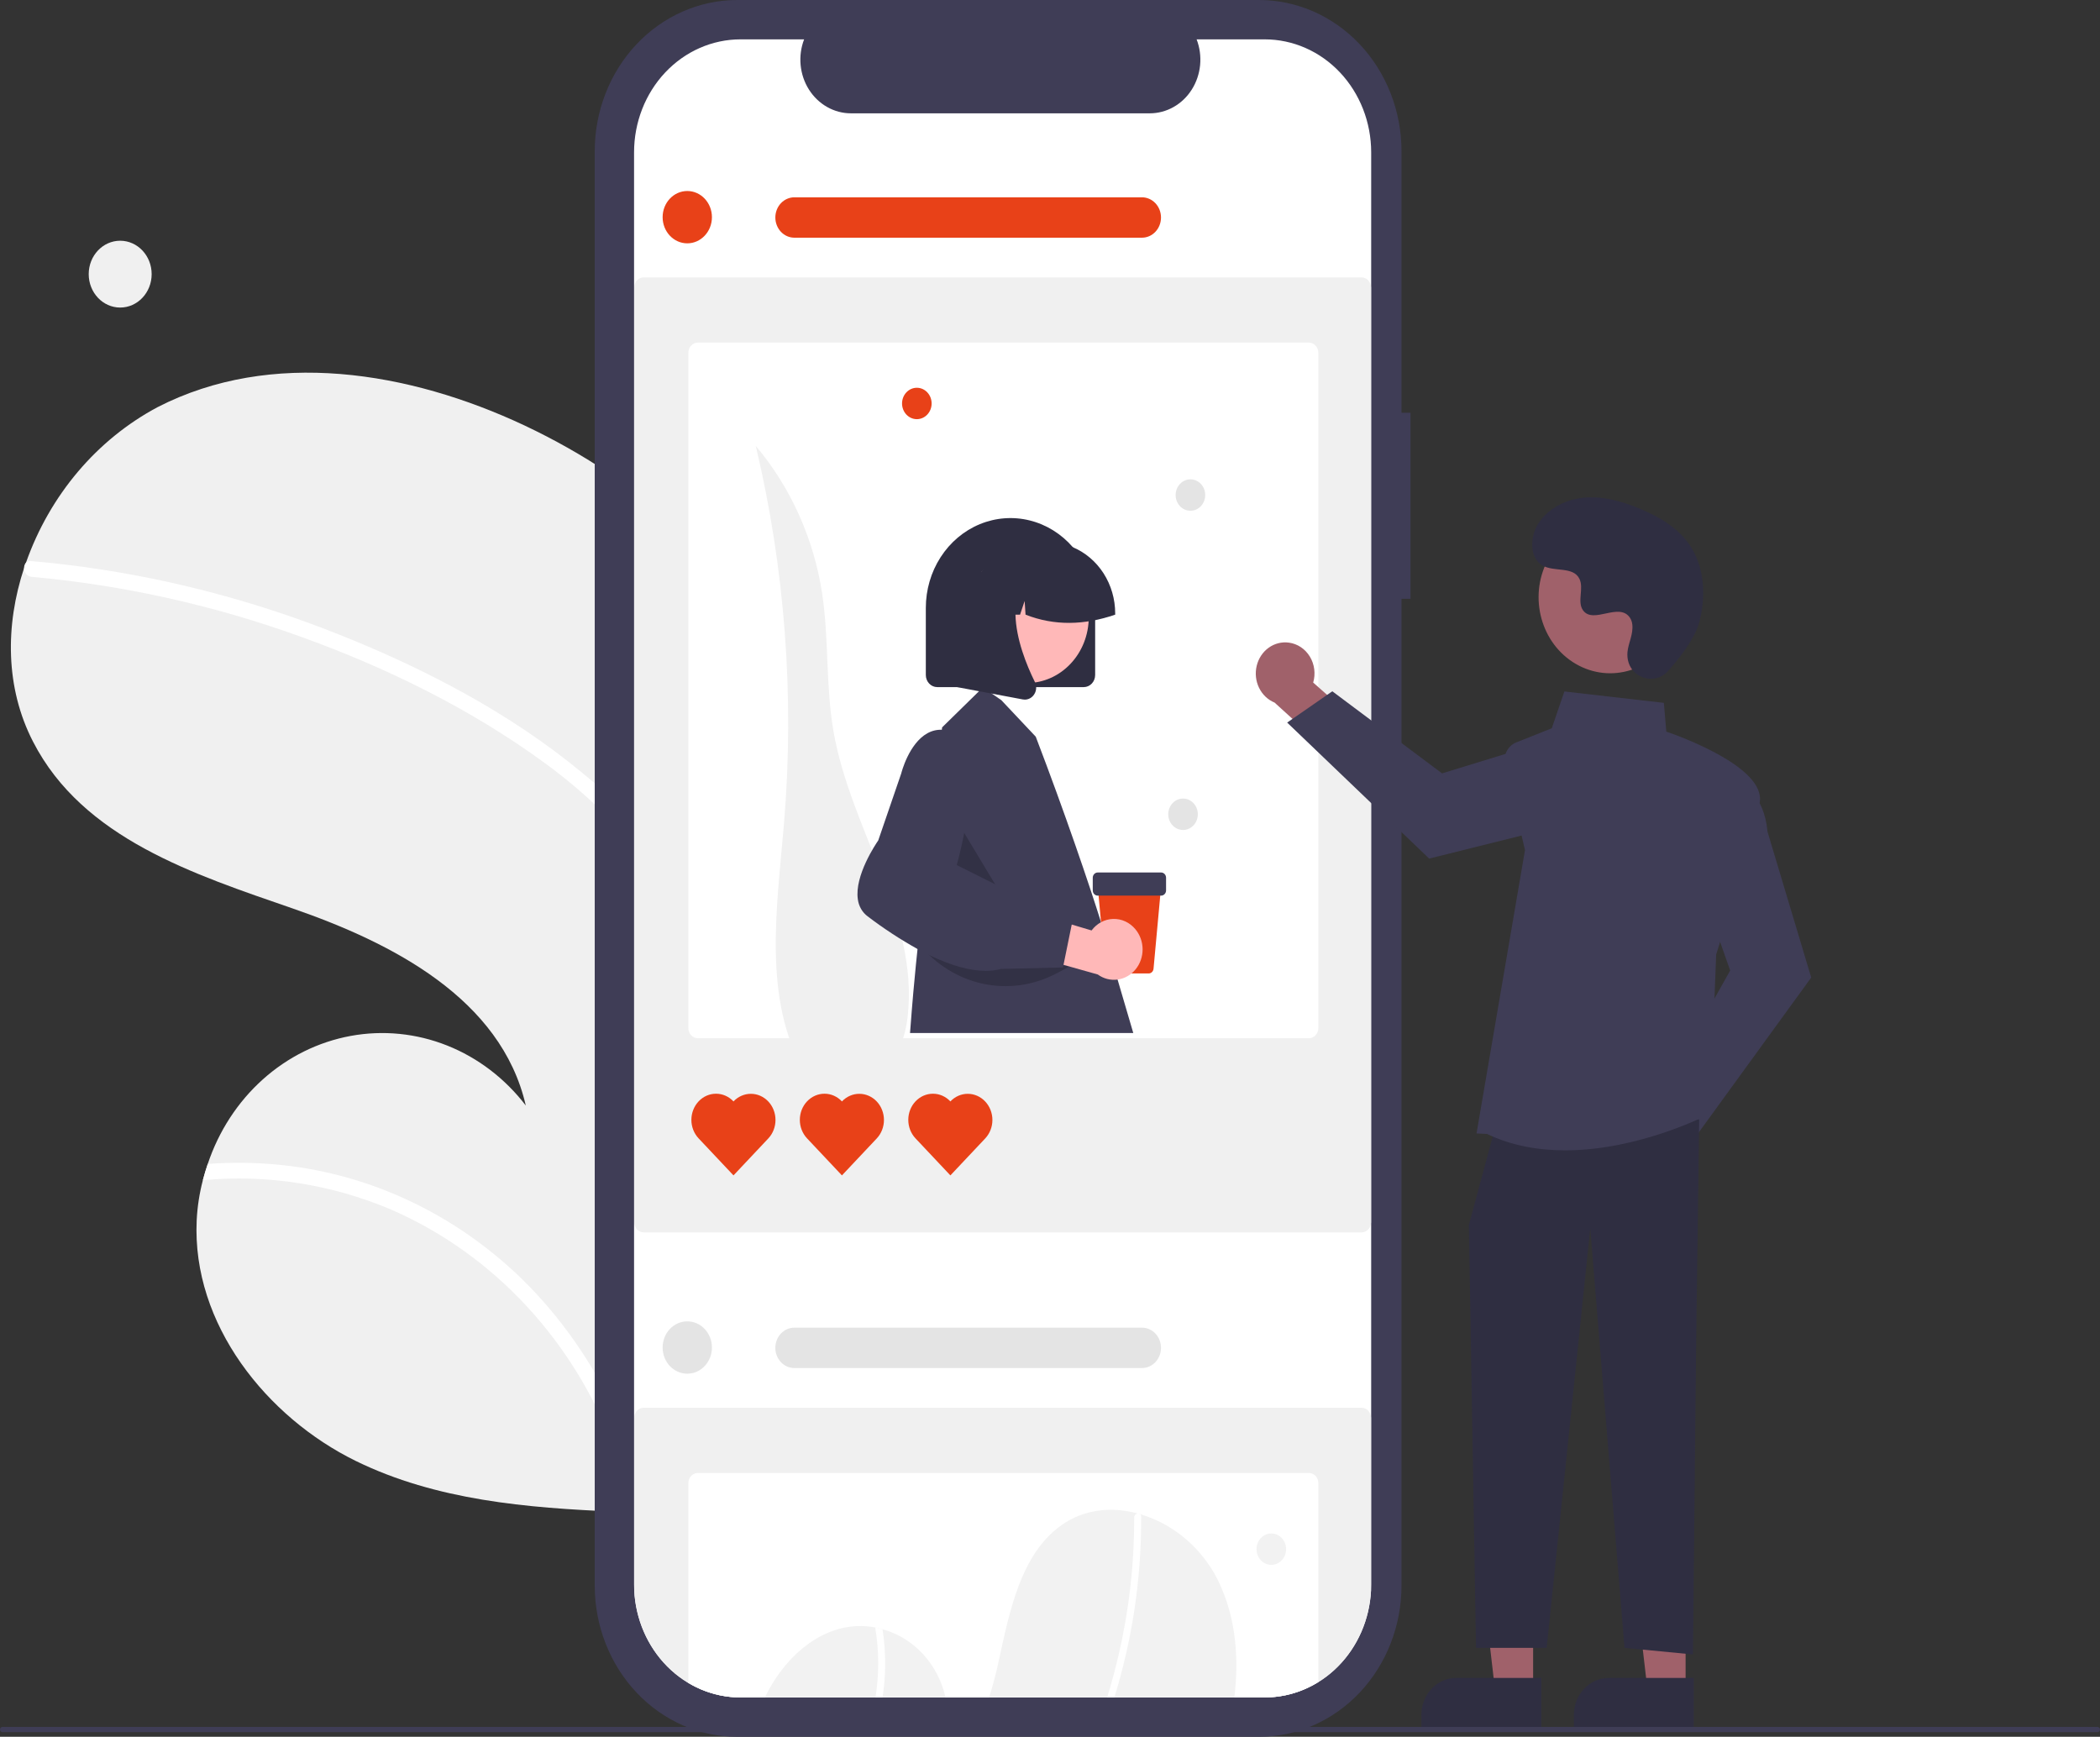 <svg width="214" height="177" viewBox="0 0 214 177" fill="none" xmlns="http://www.w3.org/2000/svg">
<rect x="0" y="0" width="214" height="177" fill="#333333" stroke="none"/>
<g clip-path="url(#clip0_994_1506)">
<path d="M62.706 147.938L62.684 143.881L62.346 83.673L62.334 81.42L62.148 48.283C59.364 46.422 56.457 44.777 53.45 43.36C41.669 37.822 27.661 35.538 16.062 41.491C9.869 44.792 5.078 50.453 2.647 57.342C2.578 57.523 2.515 57.7 2.457 57.876C0.523 63.734 0.537 70.096 3.369 75.589C8.439 85.46 19.776 89.106 29.846 92.59C39.91 96.073 51.072 101.746 53.581 112.667C51.468 109.909 48.7 107.798 45.564 106.551C42.428 105.304 39.035 104.967 35.735 105.573C32.435 106.179 29.346 107.707 26.787 110C24.227 112.294 22.289 115.269 21.171 118.621C20.987 119.167 20.819 119.718 20.672 120.275C20.322 121.614 20.111 122.989 20.043 124.377C19.552 134.964 27.196 144.451 36.266 148.894C44.468 152.906 53.672 153.671 62.741 154.056L62.706 147.938Z" fill="#F0F0F0"/>
<path d="M62.684 143.881L62.706 147.938C60.676 142.412 57.611 137.379 53.697 133.145C49.783 128.911 45.101 125.563 39.934 123.303C33.828 120.698 27.228 119.66 20.672 120.275C20.819 119.718 20.987 119.166 21.171 118.621C23.718 118.428 26.276 118.469 28.816 118.743C37.882 119.723 46.41 123.774 53.14 130.297C57.086 134.159 60.322 138.765 62.684 143.881Z" fill="white"/>
<path d="M62.334 81.42L62.347 83.673C60.221 81.499 57.928 79.516 55.492 77.746C47.924 72.215 39.374 68.035 30.696 64.906C21.802 61.682 12.57 59.627 3.206 58.785C2.995 58.765 2.8 58.659 2.661 58.49C2.521 58.32 2.449 58.101 2.458 57.876C2.452 57.678 2.52 57.486 2.647 57.342C2.714 57.274 2.794 57.224 2.882 57.196C2.971 57.168 3.064 57.162 3.154 57.179C4.31 57.28 5.46 57.392 6.615 57.532C16.201 58.681 25.615 61.09 34.64 64.705C43.352 68.18 51.968 72.666 59.331 78.76C60.368 79.599 61.372 80.484 62.334 81.42Z" fill="white"/>
<path d="M12.247 31.343C14.018 31.343 15.454 29.819 15.454 27.938C15.454 26.058 14.018 24.533 12.247 24.533C10.476 24.533 9.04 26.058 9.04 27.938C9.04 29.819 10.476 31.343 12.247 31.343Z" fill="#F0F0F0"/>
<path d="M143.737 42.062H142.821V15.42C142.821 13.395 142.445 11.39 141.715 9.519C140.986 7.648 139.916 5.948 138.567 4.516C137.218 3.084 135.617 1.949 133.855 1.174C132.093 0.399 130.204 1.7509e-06 128.297 0H75.129C71.277 -4.24332e-06 67.583 1.625 64.859 4.516C62.135 7.408 60.605 11.33 60.605 15.42V161.58C60.605 165.67 62.135 169.592 64.859 172.484C67.583 175.375 71.277 177 75.129 177H128.297C132.149 177 135.843 175.375 138.567 172.484C141.291 169.592 142.821 165.67 142.821 161.58V61.026H143.737V42.062Z" fill="#3F3D56"/>
<path d="M139.73 15.527V161.474C139.73 161.688 139.725 161.898 139.713 162.109C139.56 165.049 138.353 167.815 136.338 169.839C134.324 171.863 131.656 172.99 128.882 172.989H75.46C72.68 172.989 70.006 171.856 67.99 169.824C65.974 167.791 64.771 165.014 64.629 162.066C64.619 161.872 64.614 161.674 64.614 161.474V15.527C64.614 12.473 65.756 9.544 67.79 7.384C69.824 5.225 72.583 4.011 75.46 4.011H81.943C81.624 4.841 81.502 5.742 81.588 6.635C81.674 7.527 81.965 8.384 82.436 9.128C82.908 9.873 83.544 10.483 84.29 10.905C85.035 11.328 85.868 11.549 86.713 11.549H117.172C118.017 11.548 118.849 11.327 119.595 10.905C120.341 10.483 120.977 9.873 121.448 9.128C121.919 8.383 122.211 7.527 122.297 6.635C122.383 5.742 122.261 4.841 121.942 4.011H128.882C131.759 4.011 134.518 5.224 136.553 7.384C138.587 9.544 139.73 12.473 139.73 15.527Z" fill="white"/>
<path d="M138.744 125.596H65.599C65.342 125.595 65.096 125.487 64.914 125.294C64.732 125.101 64.63 124.84 64.63 124.567V29.297C64.63 29.024 64.732 28.763 64.914 28.57C65.096 28.377 65.342 28.269 65.599 28.268H138.744C139.001 28.269 139.247 28.377 139.429 28.57C139.61 28.763 139.713 29.024 139.713 29.297V124.567C139.713 124.84 139.61 125.101 139.429 125.294C139.247 125.487 139.001 125.595 138.744 125.596Z" fill="#F0F0F0"/>
<path d="M133.375 34.916H71.117C70.86 34.916 70.613 35.025 70.432 35.218C70.25 35.411 70.148 35.672 70.147 35.945V104.783C70.148 105.056 70.251 105.317 70.432 105.509C70.614 105.702 70.86 105.81 71.117 105.81H133.375C133.632 105.81 133.878 105.702 134.06 105.509C134.242 105.317 134.344 105.056 134.345 104.783V35.945C134.345 35.672 134.243 35.411 134.061 35.218C133.879 35.025 133.632 34.916 133.375 34.916Z" fill="white"/>
<path d="M70.037 24.799C71.424 24.799 72.549 23.605 72.549 22.133C72.549 20.66 71.424 19.466 70.037 19.466C68.65 19.466 67.525 20.66 67.525 22.133C67.525 23.605 68.65 24.799 70.037 24.799Z" fill="#E84118"/>
<path d="M81.984 109.204C77.695 101.87 79.173 92.501 79.895 83.903C80.973 71.003 80 58.002 77.017 45.445C80.57 49.658 82.915 54.863 83.775 60.444C84.483 65.099 84.133 69.887 84.935 74.524C86.655 84.468 93.581 93.435 92.509 103.48C92.272 105.7 91.475 108.089 89.618 109.141C87.522 110.328 84.964 109.384 82.765 108.428" fill="#F0F0F0"/>
<path d="M74.746 112.248C74.276 111.747 73.638 111.464 72.972 111.463C72.306 111.461 71.667 111.74 71.195 112.239C70.723 112.737 70.457 113.414 70.455 114.121C70.453 114.828 70.716 115.507 71.186 116.008L71.195 116.017L74.746 119.787L78.297 116.017C78.765 115.517 79.028 114.84 79.027 114.134C79.026 113.428 78.762 112.752 78.292 112.253C77.822 111.754 77.184 111.473 76.52 111.472C75.855 111.471 75.217 111.75 74.746 112.248Z" fill="#E84118"/>
<path d="M85.797 112.248C85.328 111.747 84.69 111.464 84.024 111.463C83.358 111.461 82.719 111.74 82.247 112.239C81.775 112.737 81.508 113.414 81.507 114.121C81.505 114.828 81.768 115.507 82.238 116.008L82.246 116.017L85.797 119.787L89.348 116.017C89.817 115.517 90.08 114.84 90.079 114.134C90.078 113.428 89.814 112.752 89.344 112.253C88.873 111.754 88.236 111.473 87.571 111.472C86.907 111.471 86.269 111.75 85.797 112.248Z" fill="#E84118"/>
<path d="M96.849 112.248C96.379 111.747 95.742 111.464 95.076 111.463C94.41 111.461 93.77 111.74 93.298 112.239C92.826 112.737 92.56 113.414 92.559 114.121C92.557 114.828 92.82 115.507 93.29 116.008L93.298 116.017L96.849 119.787L100.4 116.017C100.869 115.517 101.132 114.84 101.131 114.134C101.13 113.428 100.865 112.752 100.395 112.253C99.925 111.754 99.288 111.473 98.623 111.472C97.958 111.471 97.32 111.75 96.849 112.248Z" fill="#E84118"/>
<path d="M116.37 24.224H80.951C80.696 24.224 80.444 24.171 80.209 24.068C79.973 23.965 79.759 23.813 79.579 23.622C79.399 23.431 79.256 23.204 79.159 22.954C79.061 22.704 79.011 22.437 79.011 22.166C79.011 21.896 79.061 21.628 79.159 21.378C79.256 21.128 79.399 20.901 79.579 20.71C79.759 20.519 79.973 20.368 80.209 20.265C80.444 20.161 80.696 20.108 80.951 20.108H116.37C116.625 20.108 116.877 20.161 117.113 20.265C117.348 20.368 117.562 20.519 117.742 20.71C117.922 20.901 118.065 21.128 118.163 21.378C118.26 21.628 118.311 21.896 118.311 22.166C118.311 22.437 118.26 22.704 118.163 22.954C118.065 23.204 117.922 23.431 117.742 23.622C117.562 23.813 117.348 23.965 117.113 24.068C116.877 24.171 116.625 24.224 116.37 24.224Z" fill="#E84118"/>
<path d="M138.743 143.464H65.599C65.342 143.464 65.095 143.573 64.913 143.766C64.732 143.959 64.629 144.221 64.629 144.494V162.066C64.771 165.014 65.974 167.791 67.99 169.824C70.006 171.856 72.68 172.989 75.46 172.989H128.882C131.656 172.99 134.324 171.863 136.339 169.839C138.353 167.815 139.561 165.049 139.713 162.109V144.494C139.713 144.221 139.61 143.959 139.429 143.766C139.247 143.573 139 143.464 138.743 143.464Z" fill="#F0F0F0"/>
<path d="M133.375 150.112H71.117C70.86 150.112 70.613 150.221 70.432 150.414C70.25 150.607 70.148 150.868 70.147 151.141V171.514C71.769 172.484 73.599 172.992 75.46 172.989H128.882C130.802 172.991 132.687 172.451 134.345 171.423V151.141C134.345 150.868 134.243 150.607 134.061 150.414C133.879 150.221 133.632 150.112 133.375 150.112Z" fill="white"/>
<path d="M70.037 139.995C71.424 139.995 72.549 138.801 72.549 137.329C72.549 135.856 71.424 134.662 70.037 134.662C68.65 134.662 67.525 135.856 67.525 137.329C67.525 138.801 68.65 139.995 70.037 139.995Z" fill="#E4E4E4"/>
<path d="M116.37 139.42H80.951C80.696 139.42 80.444 139.367 80.209 139.264C79.973 139.161 79.759 139.009 79.579 138.818C79.399 138.627 79.256 138.4 79.159 138.15C79.061 137.9 79.011 137.633 79.011 137.362C79.011 137.092 79.061 136.824 79.159 136.574C79.256 136.324 79.399 136.097 79.579 135.906C79.759 135.715 79.973 135.564 80.209 135.46C80.444 135.357 80.696 135.304 80.951 135.305H116.37C116.625 135.304 116.877 135.357 117.113 135.46C117.348 135.564 117.562 135.715 117.742 135.906C117.922 136.097 118.065 136.324 118.163 136.574C118.26 136.824 118.311 137.092 118.311 137.362C118.311 137.633 118.26 137.9 118.163 138.15C118.065 138.4 117.922 138.627 117.742 138.818C117.562 139.009 117.348 139.161 117.113 139.264C116.877 139.367 116.625 139.42 116.37 139.42Z" fill="#E4E4E4"/>
<path d="M96.35 172.989H77.946C79.82 169.074 83.279 165.885 87.355 165.717C87.97 165.693 88.585 165.741 89.189 165.861C89.442 165.909 89.691 165.973 89.94 166.042C91.504 166.469 92.927 167.342 94.057 168.567C95.187 169.791 95.98 171.32 96.35 172.989Z" fill="#F2F2F2"/>
<path d="M125.785 172.989H100.795C101.179 171.771 101.505 170.534 101.773 169.282C102.895 164.133 104.038 158.352 108.18 155.424C110.486 153.792 113.291 153.525 115.951 154.245C116.032 154.267 116.115 154.291 116.195 154.317C119.332 155.241 122.025 157.389 123.735 160.33C125.853 164.101 126.325 168.586 125.785 172.989Z" fill="#F2F2F2"/>
<path d="M90.199 169.845C90.187 170.898 90.099 171.949 89.935 172.989H89.217C89.594 170.629 89.585 168.217 89.189 165.861C89.443 165.909 89.691 165.973 89.94 166.042C90.13 167.299 90.217 168.572 90.199 169.845Z" fill="white"/>
<path d="M116.288 154.563C116.29 155.139 116.288 155.717 116.273 156.296C116.162 161.106 115.487 165.883 114.263 170.517C114.047 171.343 113.814 172.167 113.563 172.989H112.824C113.276 171.527 113.671 170.047 114.012 168.565C115.069 164.014 115.595 159.343 115.58 154.656C115.58 154.55 115.619 154.448 115.688 154.372C115.757 154.295 115.852 154.25 115.951 154.245C116.038 154.235 116.126 154.261 116.195 154.317C116.227 154.348 116.253 154.386 116.269 154.428C116.285 154.471 116.292 154.517 116.288 154.563Z" fill="white"/>
<path d="M129.553 159.479C130.386 159.479 131.06 158.762 131.06 157.879C131.06 156.995 130.386 156.279 129.553 156.279C128.721 156.279 128.046 156.995 128.046 157.879C128.046 158.762 128.721 159.479 129.553 159.479Z" fill="#F2F2F2"/>
<path d="M93.43 42.718C94.262 42.718 94.937 42.002 94.937 41.118C94.937 40.234 94.262 39.518 93.43 39.518C92.598 39.518 91.923 40.234 91.923 41.118C91.923 42.002 92.598 42.718 93.43 42.718Z" fill="#E84118"/>
<path d="M121.31 52.051C122.143 52.051 122.817 51.335 122.817 50.451C122.817 49.567 122.143 48.851 121.31 48.851C120.478 48.851 119.803 49.567 119.803 50.451C119.803 51.335 120.478 52.051 121.31 52.051Z" fill="#E4E4E4"/>
<path d="M120.556 84.583C121.389 84.583 122.063 83.867 122.063 82.983C122.063 82.1 121.389 81.383 120.556 81.383C119.724 81.383 119.049 82.1 119.049 82.983C119.049 83.867 119.724 84.583 120.556 84.583Z" fill="#E4E4E4"/>
<path d="M113.887 99.831L112.867 96.365C112.692 95.558 112.469 94.763 112.201 93.986C111.051 90.296 108.524 82.853 105.548 75.077L102.046 71.36L101.077 70.688L100.16 70.056L99.766 70.443L96.006 74.128L95.978 74.371L93.522 96.535C93.522 96.535 93.514 96.597 93.501 96.717C93.474 96.975 93.416 97.503 93.341 98.258C93.198 99.677 92.966 102.154 92.738 105.276H115.487L113.887 99.831Z" fill="#3F3D56"/>
<path opacity="0.2" d="M97.766 84.067L96.811 90.391L103.272 93.22L97.766 84.067Z" fill="black"/>
<path d="M109.333 55.771C108.159 54.41 106.625 53.457 104.932 53.038C103.239 52.618 101.466 52.752 99.846 53.421C98.225 54.089 96.833 55.263 95.852 56.786C94.87 58.309 94.345 60.112 94.346 61.958V68.792C94.346 69.119 94.468 69.432 94.686 69.663C94.903 69.894 95.198 70.024 95.506 70.024H110.443C110.751 70.023 111.045 69.893 111.262 69.662C111.479 69.431 111.601 69.118 111.601 68.792V61.958C111.602 59.667 110.793 57.459 109.333 55.771Z" fill="#2F2E41"/>
<path d="M104.623 69.611C108.117 69.611 110.948 66.605 110.948 62.896C110.948 59.187 108.117 56.181 104.623 56.181C101.13 56.181 98.298 59.187 98.298 62.896C98.298 66.605 101.13 69.611 104.623 69.611Z" fill="#FFB8B8"/>
<path d="M109.333 55.771C108.534 55.432 107.68 55.258 106.819 55.259H105.53C104.445 55.26 103.376 55.535 102.412 56.062C101.447 56.589 100.615 57.354 99.984 58.291C99.942 58.35 99.904 58.411 99.866 58.47C99.108 59.661 98.704 61.067 98.706 62.505V62.641H101.426L102.356 59.881L102.541 62.641H103.948L104.415 61.248L104.508 62.641C107.45 63.795 110.501 63.721 113.643 62.641V62.505C113.642 61.053 113.23 59.636 112.462 58.435C111.694 57.235 110.604 56.307 109.333 55.771Z" fill="#2F2E41"/>
<path d="M105.48 69.549C105.474 69.534 105.468 69.519 105.46 69.504C104.609 67.782 103.541 65.144 103.481 62.64C103.446 61.145 103.772 59.694 104.722 58.518L104.902 58.291H97.54V70.027L99.766 70.443L101.077 70.688L104.229 71.28C104.297 71.293 104.366 71.299 104.435 71.299C104.618 71.299 104.797 71.253 104.96 71.165C105.122 71.076 105.263 70.949 105.37 70.792C105.524 70.571 105.603 70.3 105.591 70.024C105.586 69.859 105.548 69.698 105.48 69.549Z" fill="#2F2E41"/>
<path opacity="0.2" d="M93.675 96.227C95.359 98.296 97.642 99.713 100.167 100.255C102.691 100.797 105.314 100.433 107.622 99.22L108.999 98.496L93.675 96.227Z" fill="black"/>
<path d="M165.009 116.447C165.03 115.986 165.145 115.535 165.348 115.127C165.55 114.718 165.834 114.362 166.18 114.083C166.527 113.804 166.926 113.608 167.351 113.511C167.776 113.413 168.216 113.416 168.64 113.518L172.572 107.635L176.523 109.3L170.859 117.526C170.65 118.27 170.191 118.907 169.568 119.316C168.946 119.725 168.204 119.878 167.483 119.745C166.762 119.612 166.112 119.203 165.656 118.595C165.2 117.987 164.97 117.223 165.009 116.447Z" fill="#A0616A"/>
<path d="M169.323 111.387L176.315 98.904L173.466 90.839L177.346 79.856L177.489 79.921C177.583 79.963 179.787 81.008 180.114 84.748L184.572 99.623L172.674 116.011L169.323 111.387Z" fill="#3F3D56"/>
<path d="M131.351 65.493C131.782 65.55 132.197 65.708 132.565 65.953C132.933 66.199 133.245 66.528 133.481 66.916C133.716 67.303 133.869 67.742 133.927 68.199C133.986 68.656 133.95 69.121 133.821 69.562L139.042 74.179L137.173 78.232L129.886 71.602C129.203 71.323 128.64 70.787 128.304 70.097C127.968 69.407 127.882 68.61 128.063 67.857C128.243 67.104 128.678 66.447 129.284 66.011C129.89 65.576 130.625 65.391 131.351 65.493Z" fill="#A0616A"/>
<path d="M135.769 70.45L146.952 78.816L154.746 76.424L164.761 81.38L164.689 81.526C164.641 81.622 163.49 83.875 159.953 83.931L145.638 87.5L131.168 73.639L135.769 70.45Z" fill="#3F3D56"/>
<path d="M156.233 172.18L152.345 172.18L150.495 156.259L156.233 156.26L156.233 172.18Z" fill="#A0616A"/>
<path d="M148.393 171H157.065V176.012H144.847V174.765C144.847 173.767 145.22 172.809 145.885 172.103C146.55 171.397 147.452 171 148.393 171Z" fill="#2F2E41"/>
<path d="M171.771 172.18L167.883 172.18L166.034 156.259L171.772 156.26L171.771 172.18Z" fill="#A0616A"/>
<path d="M163.932 171H172.605V176.012H160.386V174.765C160.386 173.767 160.759 172.809 161.424 172.103C162.09 171.397 162.992 171 163.932 171Z" fill="#2F2E41"/>
<path d="M173.154 114.069L172.837 137.636L172.519 168.609L165.543 167.936L162.055 125.179L157.615 167.936H150.412L149.687 124.843L152.224 115.416L173.154 114.069Z" fill="#2F2E41"/>
<path d="M151.529 115.56L150.466 115.511L155.403 86.639L153.381 77.912C153.276 77.458 153.332 76.979 153.537 76.565C153.743 76.152 154.084 75.832 154.496 75.668L158.133 74.22L159.418 70.469L169.555 71.629L169.805 74.561C170.903 74.935 179.949 78.133 179.325 81.777C178.709 85.375 175.072 96.692 174.887 97.265L174.25 113.495L174.172 113.537C174.077 113.587 167.09 117.235 159.499 117.234C156.826 117.234 154.076 116.781 151.529 115.56Z" fill="#3F3D56"/>
<path d="M170.494 64.581C172.427 60.825 171.127 56.117 167.59 54.064C164.053 52.011 159.618 53.392 157.685 57.147C155.751 60.902 157.051 65.61 160.588 67.663C164.125 69.716 168.56 68.336 170.494 64.581Z" fill="#A0616A"/>
<path d="M170.002 68.365C168.611 69.938 166.028 69.094 165.846 66.945C165.832 66.778 165.833 66.61 165.849 66.443C165.943 65.491 166.461 64.627 166.337 63.622C166.309 63.372 166.221 63.133 166.082 62.929C164.973 61.353 162.371 63.634 161.325 62.208C160.684 61.333 161.438 59.956 160.946 58.978C160.296 57.688 158.371 58.324 157.165 57.617C155.822 56.831 155.902 54.644 156.786 53.314C157.864 51.691 159.754 50.826 161.62 50.701C163.487 50.576 165.34 51.112 167.082 51.833C169.062 52.652 171.025 53.784 172.244 55.632C173.725 57.879 173.868 60.901 173.127 63.529C172.676 65.127 171.138 67.08 170.002 68.365Z" fill="#2F2E41"/>
<path d="M213.749 176.527H0.251C0.185 176.527 0.121 176.499 0.074 176.449C0.026 176.399 0 176.331 0 176.26C0 176.19 0.026 176.122 0.074 176.072C0.121 176.022 0.185 175.994 0.251 175.994H213.749C213.815 175.994 213.879 176.022 213.926 176.072C213.974 176.122 214 176.19 214 176.26C214 176.331 213.974 176.399 213.926 176.449C213.879 176.499 213.815 176.527 213.749 176.527Z" fill="#3F3D56"/>
<path d="M117.049 99.207H113.137C113.011 99.208 112.89 99.159 112.797 99.069C112.704 98.98 112.646 98.856 112.635 98.724L111.852 90.204H118.334L117.551 98.724C117.539 98.856 117.481 98.979 117.388 99.069C117.295 99.159 117.174 99.208 117.049 99.207Z" fill="#E84118"/>
<path d="M118.324 91.275H111.862C111.728 91.275 111.6 91.219 111.505 91.118C111.41 91.018 111.357 90.882 111.357 90.74V89.453C111.357 89.311 111.41 89.175 111.505 89.074C111.6 88.974 111.728 88.917 111.862 88.917H118.324C118.457 88.917 118.586 88.974 118.68 89.074C118.775 89.175 118.828 89.311 118.828 89.453V90.74C118.828 90.882 118.775 91.018 118.68 91.118C118.586 91.219 118.457 91.275 118.324 91.275Z" fill="#3F3D56"/>
<path d="M115.686 94.681C115.404 94.345 115.055 94.078 114.666 93.9C114.276 93.721 113.854 93.636 113.43 93.65C113.006 93.663 112.589 93.775 112.21 93.978C111.832 94.181 111.499 94.47 111.237 94.824L104.85 92.92L102.814 96.758L111.869 99.312C112.458 99.741 113.175 99.925 113.884 99.83C114.593 99.735 115.244 99.367 115.715 98.796C116.185 98.226 116.442 97.492 116.437 96.733C116.431 95.975 116.164 95.244 115.686 94.681Z" fill="#FFB8B8"/>
<path d="M105.302 92.599L102.27 90.549L101.406 90.117L97.5 88.162C97.616 87.741 97.947 86.482 98.261 84.888C98.995 81.157 99.62 75.587 97.096 74.611C96.738 74.467 96.36 74.386 95.978 74.371C95.466 74.351 94.959 74.474 94.506 74.728C92.615 75.776 91.864 78.725 91.836 78.835L89.498 85.648C89.282 85.962 87.059 89.231 87.418 91.653C87.463 92.001 87.576 92.335 87.749 92.634C87.922 92.933 88.151 93.191 88.423 93.391C90.041 94.623 91.738 95.734 93.501 96.717C93.911 96.941 94.311 97.148 94.702 97.338C96.892 98.399 98.824 98.941 100.446 98.941C100.977 98.945 101.506 98.88 102.021 98.746L108.323 98.594L108.363 98.402L108.378 98.327L109.215 94.221L109.451 93.058L105.302 92.599Z" fill="#3F3D56"/>
</g>
<defs>
<clipPath id="clip0_994_1506">
<rect width="214" height="177" fill="white"/>
</clipPath>
</defs>
</svg>
